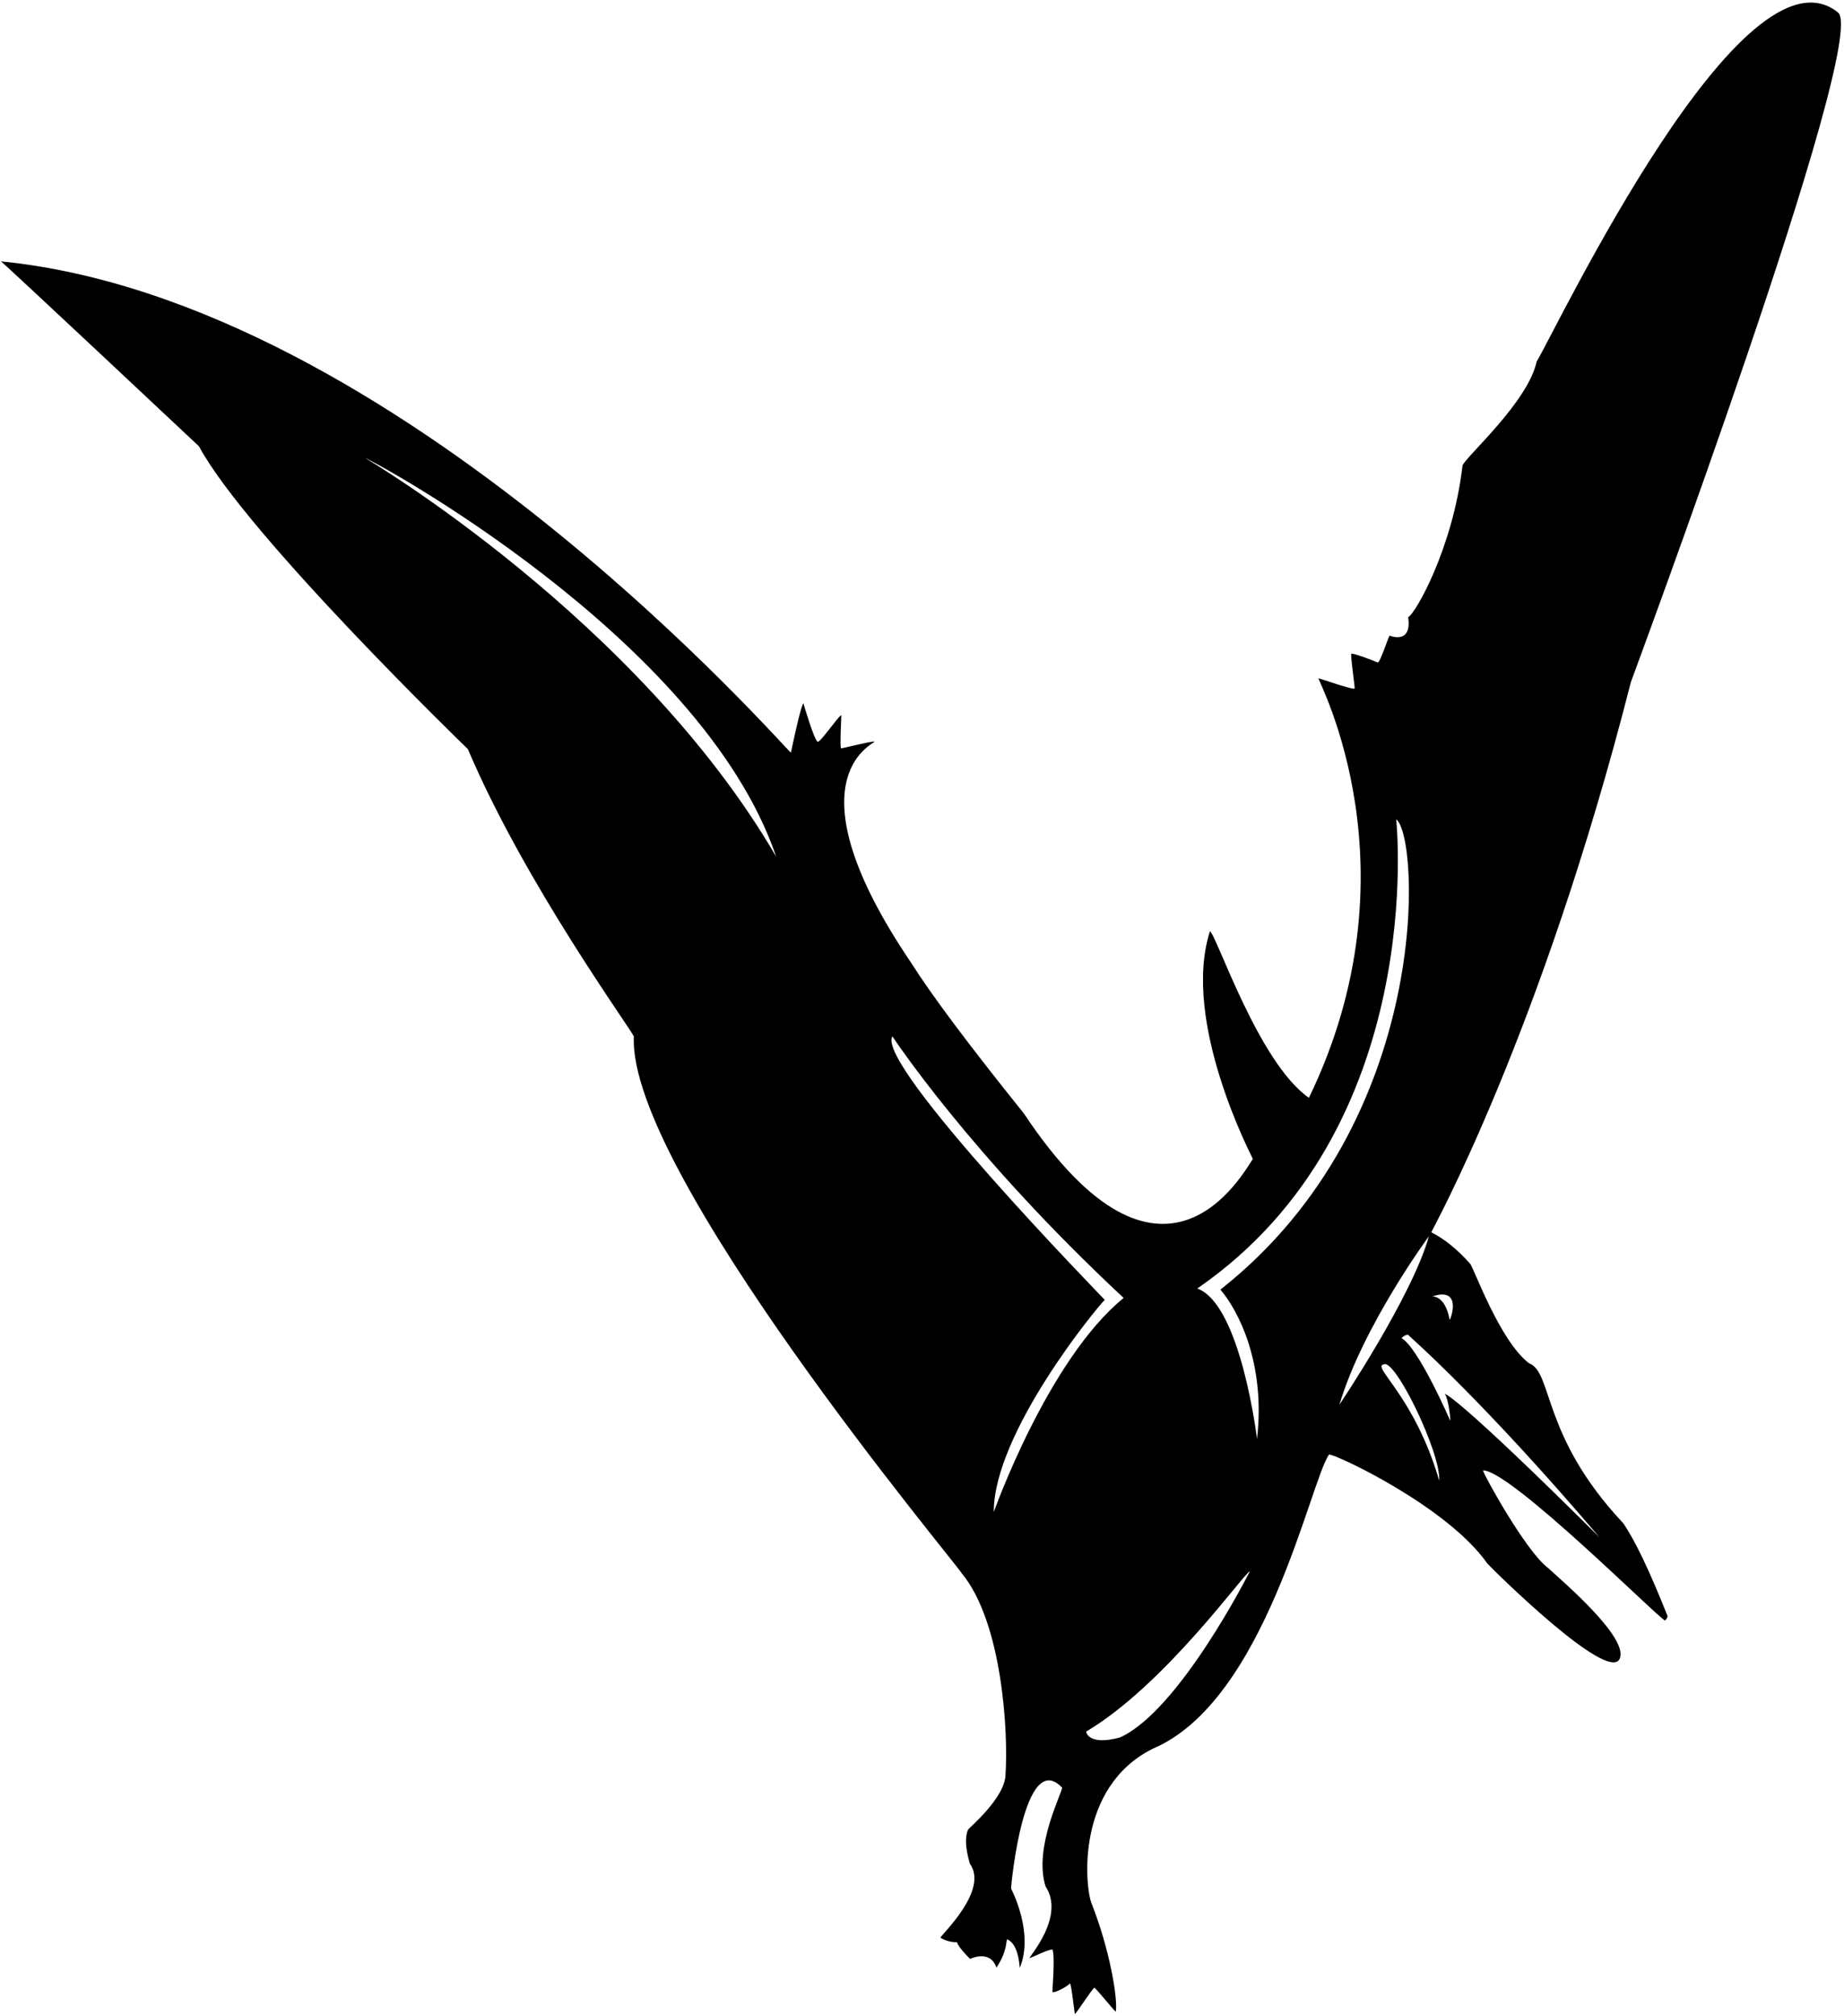 <?xml version="1.0" encoding="UTF-8"?>
<svg xmlns="http://www.w3.org/2000/svg" xmlns:xlink="http://www.w3.org/1999/xlink" width="539pt" height="589pt" viewBox="0 0 539 589" version="1.1">
<g id="surface1">
<path style=" stroke:none;fill-rule:nonzero;fill:rgb(0%,0%,0%);fill-opacity:1;" d="M 446.887 398.285 C 438.242 391.555 430.805 370.453 429.715 369.223 C 426.004 365.047 422.227 361.996 418.363 360.039 C 418.434 359.621 450.438 302.336 476.715 199.25 C 477.008 198.383 546.715 10.938 537.23 3.629 C 509.488 -18.59 455.605 94.785 449.156 105.668 C 446.586 117.484 428.727 133.172 427.496 135.98 C 424.766 159.848 413.789 179.27 411.605 180.324 C 412.781 188.516 406.18 185.715 406.18 185.715 C 405.73 186.289 403.492 193.43 402.715 193.566 C 402.004 193.219 395.191 190.566 394.949 191.055 C 394.848 192.387 395.973 200.359 395.988 201.141 C 395.539 201.695 386.18 198.297 385.383 198.191 C 385.402 199.25 414.922 253.984 382.594 320.75 C 367.855 310.469 355.766 273.562 353.672 272.07 C 345.176 298.484 365.941 337.926 366.219 338.617 C 363.461 342.449 340.039 386.633 299.254 325.289 C 283.223 305.344 272.289 290.734 266.449 281.48 C 230.07 227.883 255.133 217.566 255.672 216.648 C 254.246 216.598 246.449 218.625 245.824 218.676 C 245.461 217.621 245.945 209.648 245.914 208.953 C 245.082 209.164 240.125 216.527 239.031 216.754 C 237.906 216.113 234.926 205.785 234.82 205.438 C 234.18 206.562 232.969 211.383 231.184 219.891 C 230.473 220.062 116.676 87.961 0.277 76.363 C 2.062 77.734 57.898 130.141 58.145 130.383 C 72.176 156.422 136.754 218.867 136.754 218.867 C 153.477 258.262 184.668 300.961 185.273 302.848 C 183.43 342.133 279.324 456.547 281.094 459.648 C 292.973 473.926 294.746 506.199 293.914 518.434 C 293.828 525.273 283.188 534.117 283 534.516 C 282.012 536.594 282.168 539.906 283.469 544.48 C 289.121 552.23 275.254 565.102 274.887 566.145 C 276.379 567.043 277.992 567.477 279.742 567.477 C 280 568.727 282.641 571.441 283.559 572.344 C 283.559 572.344 289.453 569.43 291.258 574.91 C 294.586 569.848 293.984 567.027 294.402 566.609 C 296.5 567.562 297.73 570.355 298.074 574.945 C 302.387 564.641 295.539 551.801 295.539 551.801 C 295.539 550.453 299.391 510.723 310.449 522.297 C 310.676 523.371 301.957 539.82 305.633 551.188 C 311.371 559.934 300.918 571.516 300.918 572.121 C 301.941 571.828 306.496 569.453 307.641 569.609 C 308.094 570.699 308.094 574.824 307.605 581.984 C 307.988 582.449 311.629 580.684 312.754 579.504 C 313.238 580.074 314.07 588.379 314.191 588.41 C 314.488 588.48 318.785 581.707 319.879 580.719 C 320.641 581.254 325.266 587.043 326.148 587.77 C 326.758 583.734 324.363 569.574 319.047 556.074 C 317.141 551.258 314.367 522.277 336.879 510.965 C 369.992 497.031 382.906 432.93 388.469 424.973 C 390.289 424.781 423.055 440.121 434.738 456.809 C 437.078 459.32 470.121 491.898 473.438 484.641 C 476.113 478.523 457.043 462.285 452.449 458.074 C 445.945 453.172 433.598 430.727 433.477 429.617 C 441.453 429.422 485.172 473.203 486.695 473.461 C 487.164 473.027 487.406 472.598 487.422 472.16 C 482.172 458.941 477.84 449.895 474.441 445.008 C 450.438 419.477 453.969 400.859 446.887 398.285 Z M 106.789 133.848 C 107.547 133.781 204.93 185.84 226.883 250.305 C 186.316 180.707 106.789 133.848 106.789 133.848 Z M 423.719 385.617 C 423.719 385.617 422.84 378.957 418.691 378.77 C 427.57 375.828 424.016 385.617 423.719 385.617 Z M 290.484 441.781 C 290.402 418.727 320.574 382.027 322.926 379.785 C 322.488 379.277 255.742 310.895 260.852 302.797 C 260.852 302.797 283.559 337.426 328.438 379.223 C 306.234 397.332 290.484 441.781 290.484 441.781 Z M 327.391 507.629 C 318.219 510.137 317.43 506.105 317.484 505.922 C 340.684 492.164 363.996 459.129 365.316 459.129 C 365.316 459.129 344.855 499.707 327.391 507.629 Z M 367.426 420.438 C 367.426 420.438 362.719 381.07 349.961 376.469 C 417.918 329.723 408.105 239.387 408.105 239.387 C 414.922 244.145 419.203 327.582 356.727 376.789 C 361.863 382.781 369.992 398.188 367.426 420.438 Z M 417.672 361.199 C 412.73 378.879 391.504 410.414 391.504 410.414 C 398.449 387.223 417.672 361.199 417.672 361.199 Z M 420.684 432.598 C 413.453 407.84 400.773 399.258 404.48 398.633 C 407.754 396.77 421.234 424.609 420.684 432.598 Z M 422.332 407.262 C 423.426 408.855 424.086 415.062 423.891 415.062 C 423.891 415.062 414.656 393.801 409.68 390.973 C 410.113 390.438 410.719 390.09 411.5 389.934 C 413.441 391.742 433.75 409.527 467.562 449.199 C 426.047 407.922 422.434 407.25 422.332 407.262 "/>
</g>
</svg>
